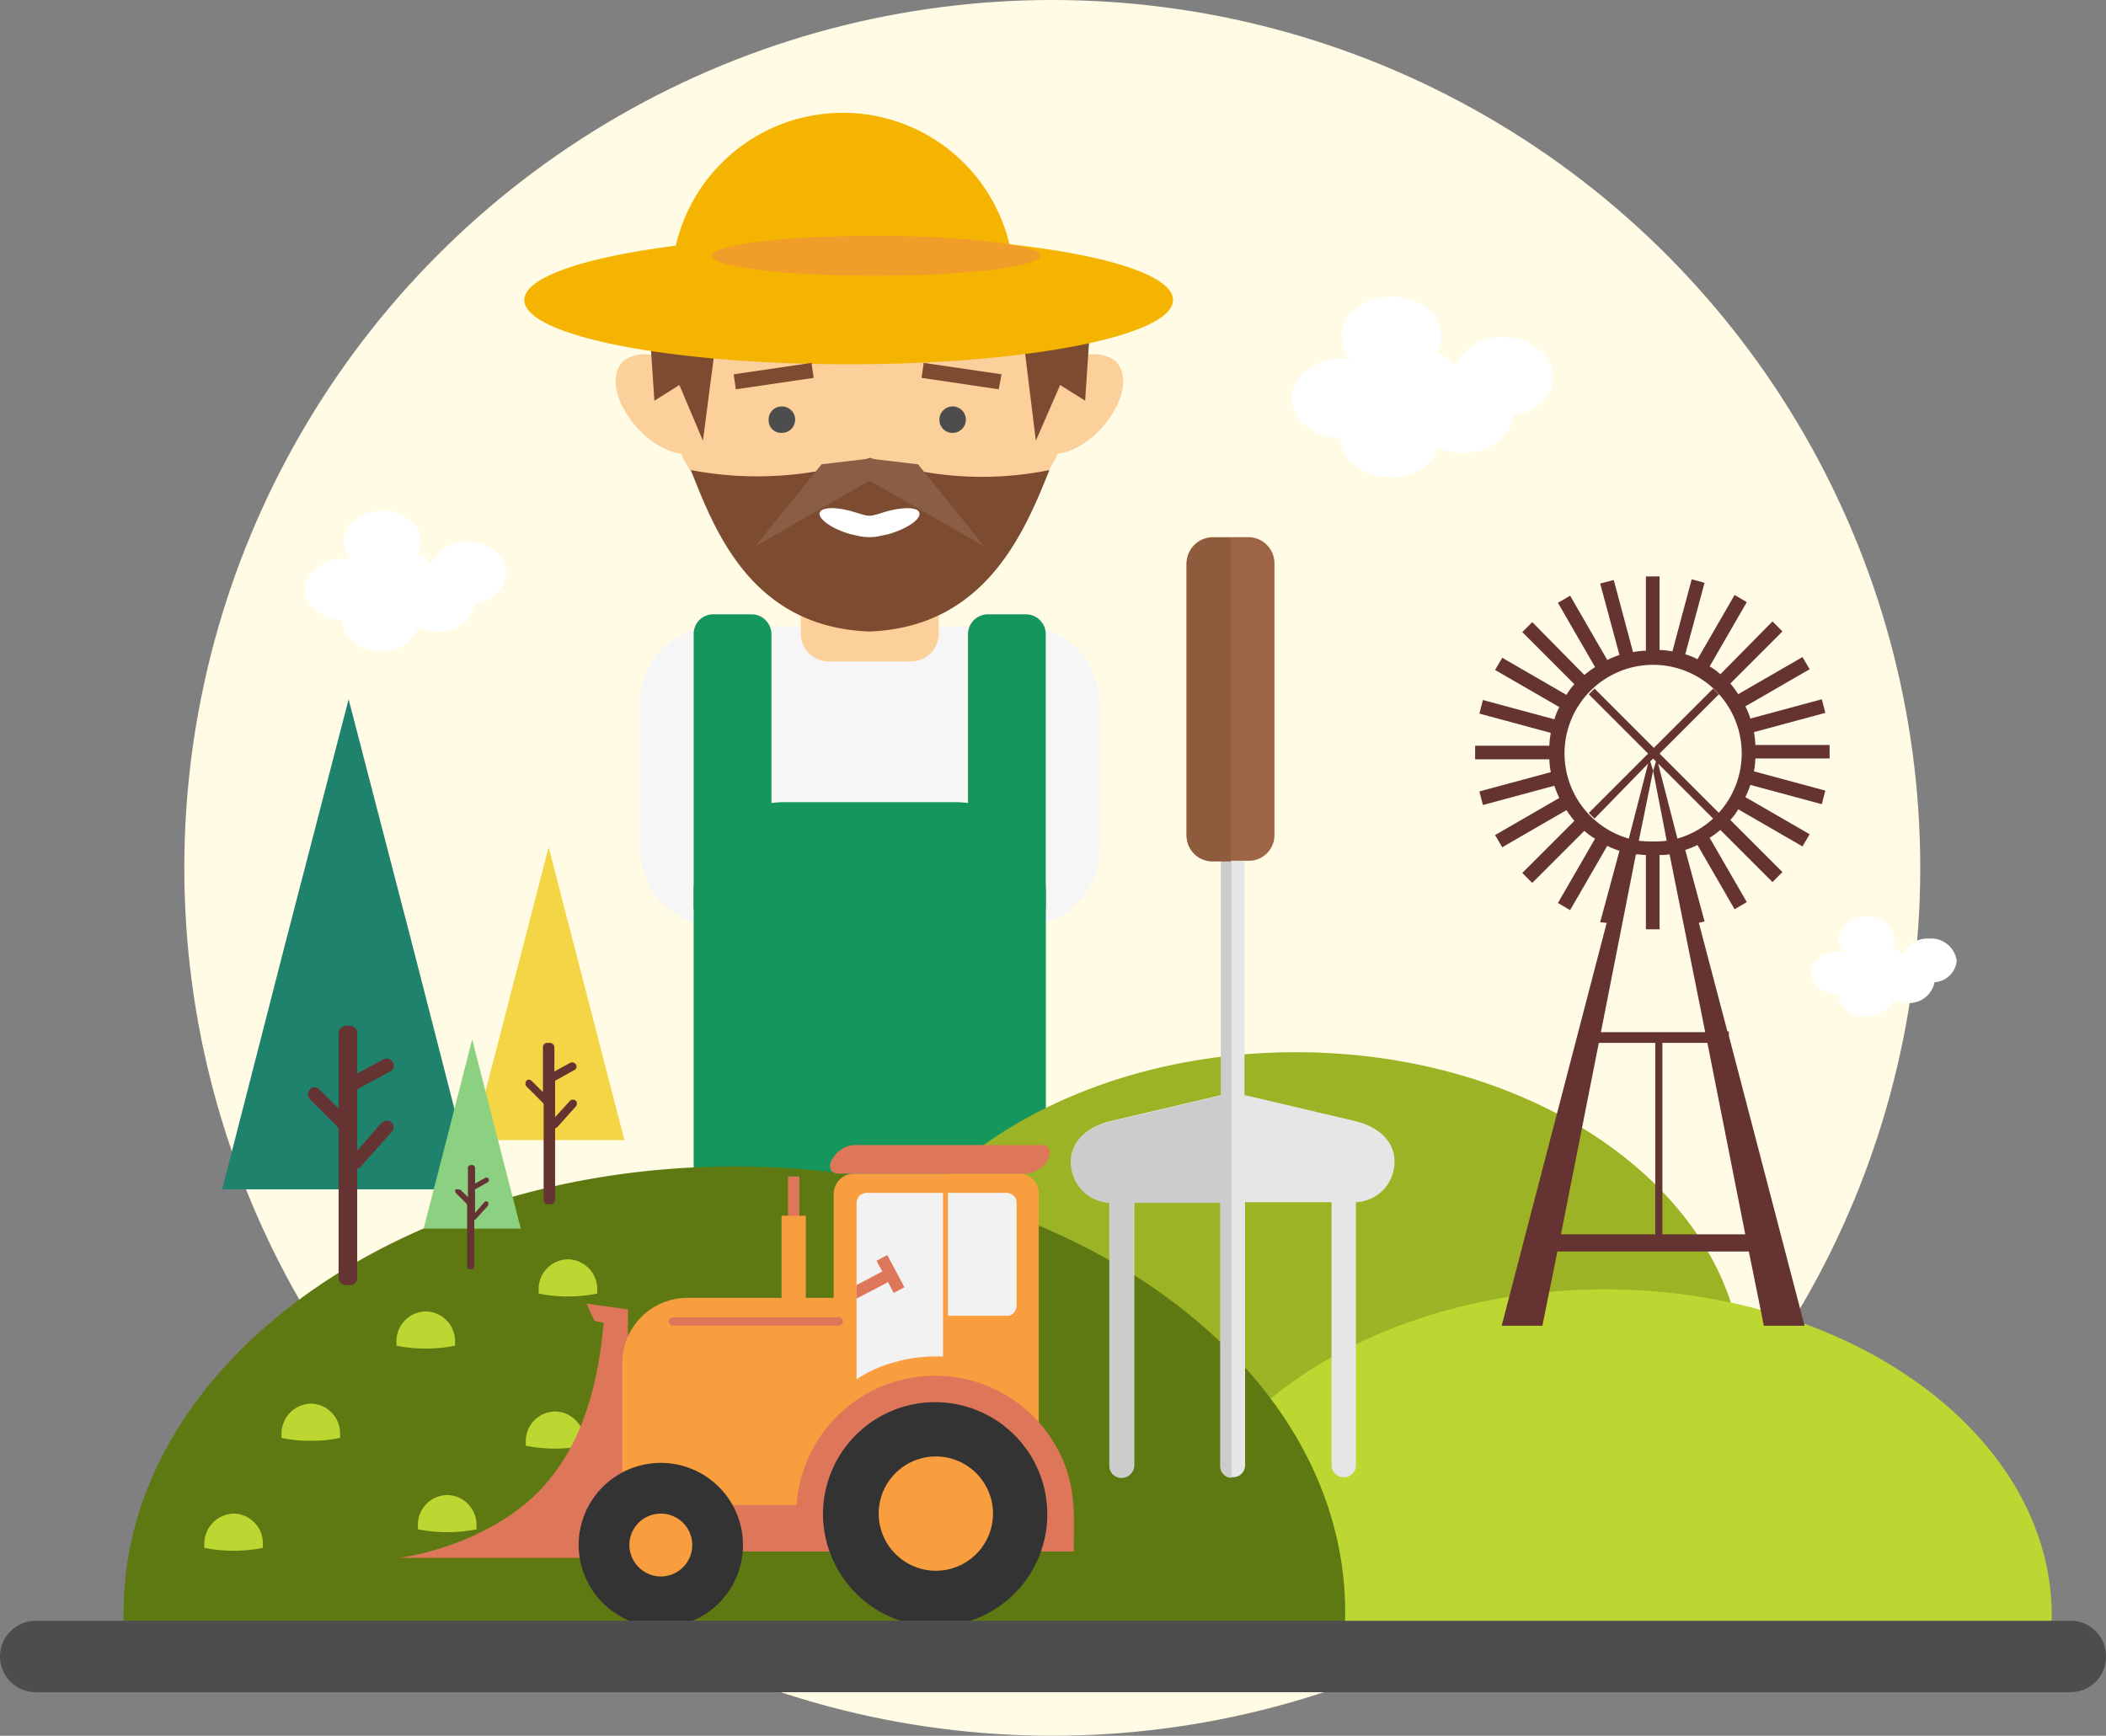 <svg xmlns="http://www.w3.org/2000/svg" width="190" height="156.615" viewBox="0 0 190 156.615">
  <rect x="0" y="0" width="190" height="156.615" fill="#808080" stroke="none"/>
  <g id="_11" data-name="11" transform="translate(-16.2 -11.1)">
    <circle id="Background_3_" cx="78.307" cy="78.307" r="78.307" transform="translate(32.828 11.1)" fill="#fffbe5"/>
    <g id="Fieldwork_1_" transform="translate(16.2 21.283)">
      <g id="Grupo_1071960" data-name="Grupo 1071960" transform="translate(47.307)">
        <path id="Trazado_820455" data-name="Trazado 820455" d="M112.7,98.8h27.649a6.9,6.9,0,0,1,6.9,6.9v13.212a6.9,6.9,0,0,1-6.9,6.9H112.7a6.9,6.9,0,0,1-6.9-6.9V105.7a6.9,6.9,0,0,1,6.9-6.9Z" transform="translate(-95.359 -52.46)" fill="#f6f6f6" fill-rule="evenodd"/>
        <path id="Trazado_820456" data-name="Trazado 820456" d="M121.421,123.4h15.533a8.17,8.17,0,0,1,8.121,8.121v30.1a8.17,8.17,0,0,1-8.121,8.121H121.421a8.17,8.17,0,0,1-8.121-8.121v-30.1a8.17,8.17,0,0,1,8.121-8.121Z" transform="translate(-98.025 -61.205)" fill="#15965d" fill-rule="evenodd"/>
        <path id="Trazado_820457" data-name="Trazado 820457" d="M130.814,88.3h7.412a2.517,2.517,0,0,1,2.514,2.514v4.9a2.517,2.517,0,0,1-2.514,2.514h-7.412a2.517,2.517,0,0,1-2.514-2.514v-4.9a2.559,2.559,0,0,1,2.514-2.514Z" transform="translate(-103.358 -48.727)" fill="#fbd09b" fill-rule="evenodd"/>
        <path id="Trazado_820458" data-name="Trazado 820458" d="M125.269,80.178c-7.218,0-13.535-4.576-17.015-11.408-3.609-.451-7.541-6.058-5.156-8.379a3.211,3.211,0,0,1,2.514-.516,13.61,13.61,0,0,1-.129-1.676h39.573c-.064.58-.064,1.1-.129,1.676a3.211,3.211,0,0,1,2.514.516c2.385,2.32-1.547,7.992-5.156,8.379-3.48,6.9-9.8,11.408-17.015,11.408Z" transform="translate(-94.14 -38.027)" fill="#fbd09b" fill-rule="evenodd"/>
        <path id="Trazado_820459" data-name="Trazado 820459" d="M113.194,58.2l-1.225,9.41-2.127-5.027L107.587,64l-.387-5.8Z" transform="translate(-95.857 -38.027)" fill="#7d4b30" fill-rule="evenodd"/>
        <path id="Trazado_820460" data-name="Trazado 820460" d="M159.4,58.2l1.16,9.41,2.191-5.027L165.007,64l.387-5.8Z" transform="translate(-114.414 -38.027)" fill="#7d4b30" fill-rule="evenodd"/>
        <path id="Trazado_820461" data-name="Trazado 820461" d="M133.362,38.759c8.83.967,14.759,2.836,14.759,5.027,0,3.223-13.083,5.8-29.261,5.8s-29.26-2.578-29.26-5.8c0-2.062,5.478-3.867,13.664-4.9a15.459,15.459,0,0,1,30.1-.129Z" transform="translate(-89.6 -26.9)" fill="#f5b402" fill-rule="evenodd"/>
        <path id="Trazado_820462" data-name="Trazado 820462" d="M152.418,62.931,145.393,61.9l-.193,1.353,6.961,1.031Z" transform="translate(-109.366 -39.342)" fill="#7d4b30" fill-rule="evenodd"/>
        <path id="Trazado_820463" data-name="Trazado 820463" d="M148.925,70.385a1.193,1.193,0,1,0-1.225-1.16,1.17,1.17,0,0,0,1.225,1.16Z" transform="translate(-110.254 -41.511)" fill="#4d4d4d" fill-rule="evenodd"/>
        <path id="Trazado_820464" data-name="Trazado 820464" d="M145.254,76.3a30.6,30.6,0,0,1-16.177-1.1A31.967,31.967,0,0,1,112.9,76.3c2.127,5.349,5.414,14.179,16.113,14.566,10.57-.387,14.05-9.152,16.242-14.566Z" transform="translate(-97.883 -44.07)" fill="#7d4b30" fill-rule="evenodd"/>
        <path id="Trazado_820465" data-name="Trazado 820465" d="M133.865,82.537c1.74.516,1.353.516,3.094,0,1.611-.451,2.965-.387,2.965.193.064.58-1.225,1.418-2.836,1.869-.322.064-.645.129-.9.193a4.672,4.672,0,0,1-1.547,0c-.322-.064-.58-.129-.9-.193-1.611-.451-2.836-1.289-2.836-1.869.064-.58,1.353-.645,2.965-.193Z" transform="translate(-104.282 -46.573)" fill="#fff" fill-rule="evenodd"/>
        <path id="Trazado_820466" data-name="Trazado 820466" d="M127.894,75.816,121.9,83.227,132.212,77.3l10.377,5.929-5.994-7.412-4.383-.516Z" transform="translate(-101.082 -44.106)" fill="#8a5d45" fill-rule="evenodd"/>
        <path id="Trazado_820467" data-name="Trazado 820467" d="M118.9,62.931l7.025-1.031.193,1.353-7.025,1.031Z" transform="translate(-100.016 -39.342)" fill="#7d4b30" fill-rule="evenodd"/>
        <path id="Trazado_820468" data-name="Trazado 820468" d="M124.96,70.385a1.193,1.193,0,1,0,0-2.385,1.171,1.171,0,0,0-1.16,1.225,1.117,1.117,0,0,0,1.16,1.16Z" transform="translate(-101.758 -41.511)" fill="#4d4d4d" fill-rule="evenodd"/>
        <path id="Trazado_820469" data-name="Trazado 820469" d="M153.5,97.1h3.416a1.8,1.8,0,0,1,1.8,1.8V123.46a1.844,1.844,0,0,1-1.8,1.8H153.5a1.844,1.844,0,0,1-1.8-1.8V98.9a1.8,1.8,0,0,1,1.8-1.8Z" transform="translate(-111.676 -51.856)" fill="#15965d" fill-rule="evenodd"/>
        <path id="Trazado_820470" data-name="Trazado 820470" d="M115.1,97.1h3.416a1.8,1.8,0,0,1,1.8,1.8V123.46a1.844,1.844,0,0,1-1.8,1.8H115.1a1.844,1.844,0,0,1-1.8-1.8V98.9a1.762,1.762,0,0,1,1.8-1.8Z" transform="translate(-98.025 -51.856)" fill="#15965d" fill-rule="evenodd"/>
        <path id="Trazado_820471" data-name="Trazado 820471" d="M130.659,47.709c8.121,0,14.824-.838,14.824-1.8s-6.638-1.8-14.824-1.8c-8.121,0-14.759.773-14.759,1.8-.064,1.031,6.574,1.8,14.759,1.8Z" transform="translate(-98.949 -33.015)" fill="#f19d29" fill-rule="evenodd"/>
      </g>
      <g id="Grupo_1071962" data-name="Grupo 1071962" transform="translate(11.15 84.752)">
        <path id="Trazado_820472" data-name="Trazado 820472" d="M215.5,190.5a18.225,18.225,0,0,0,.193-2.642c0-16.242-18.046-29.454-40.346-29.454S135,171.612,135,187.854a17.584,17.584,0,0,0,.193,2.642Z" transform="translate(-69.583 -158.4)" fill="#9cb325" fill-rule="evenodd"/>
        <path id="Trazado_820473" data-name="Trazado 820473" d="M258.7,223.7a18.221,18.221,0,0,0,.193-2.642c0-16.242-18.046-29.454-40.346-29.454S178.2,204.812,178.2,221.054c0,.9.064,1.8.129,2.642Z" transform="translate(-84.94 -170.202)" fill="#bcd732" fill-rule="evenodd"/>
        <g id="Grupo_1071961" data-name="Grupo 1071961" transform="translate(0 10.312)">
          <path id="Trazado_820474" data-name="Trazado 820474" d="M143.517,218.291a33.3,33.3,0,0,0,.193-3.674c0-22.235-24.685-40.217-55.105-40.217S33.5,192.446,33.5,214.617a23.474,23.474,0,0,0,.258,3.674H143.517Z" transform="translate(-33.5 -174.4)" fill="#5e7912" fill-rule="evenodd"/>
          <path id="Trazado_820475" data-name="Trazado 820475" d="M92.442,208.7a2.684,2.684,0,0,1,2.642,2.771v.322a13.673,13.673,0,0,1-5.285,0v-.322a2.684,2.684,0,0,1,2.642-2.771Z" transform="translate(-53.514 -186.593)" fill="#bcd732" fill-rule="evenodd"/>
          <path id="Trazado_820476" data-name="Trazado 820476" d="M47.442,223a2.684,2.684,0,0,1,2.642,2.771v.322a13.673,13.673,0,0,1-5.285,0v-.322A2.726,2.726,0,0,1,47.442,223Z" transform="translate(-37.517 -191.677)" fill="#bcd732" fill-rule="evenodd"/>
          <path id="Trazado_820477" data-name="Trazado 820477" d="M58.242,207.6a2.684,2.684,0,0,1,2.642,2.771v.322a11.491,11.491,0,0,1-2.642.258,11.861,11.861,0,0,1-2.642-.258v-.322a2.726,2.726,0,0,1,2.642-2.771Z" transform="translate(-41.356 -186.202)" fill="#bcd732" fill-rule="evenodd"/>
          <path id="Trazado_820478" data-name="Trazado 820478" d="M74.342,194.7a2.684,2.684,0,0,1,2.642,2.771v.322a13.672,13.672,0,0,1-5.285,0v-.322a2.684,2.684,0,0,1,2.642-2.771Z" transform="translate(-47.08 -181.617)" fill="#bcd732" fill-rule="evenodd"/>
          <path id="Trazado_820479" data-name="Trazado 820479" d="M94.242,187.4a2.684,2.684,0,0,1,2.642,2.771v.322a13.671,13.671,0,0,1-5.285,0v-.322a2.684,2.684,0,0,1,2.642-2.771Z" transform="translate(-54.154 -179.021)" fill="#bcd732" fill-rule="evenodd"/>
          <path id="Trazado_820480" data-name="Trazado 820480" d="M77.342,220.4a2.684,2.684,0,0,1,2.642,2.771v.322a13.671,13.671,0,0,1-5.285,0v-.322a2.684,2.684,0,0,1,2.642-2.771Z" transform="translate(-48.146 -190.753)" fill="#bcd732" fill-rule="evenodd"/>
        </g>
      </g>
      <g id="Grupo_1071963" data-name="Grupo 1071963" transform="translate(20.044 52.914)">
        <path id="Trazado_820481" data-name="Trazado 820481" d="M58.708,109l5.736,22.107,5.672,22.107H47.3l5.672-22.107Z" transform="translate(-47.3 -109)" fill="#1f826d" fill-rule="evenodd"/>
        <path id="Trazado_820482" data-name="Trazado 820482" d="M60.331,160.436l1.74,1.74v-6.767a.706.706,0,0,1,.645-.709H63.1a.662.662,0,0,1,.645.709v3.609l2.385-1.289a.634.634,0,0,1,.838.258h0a.569.569,0,0,1-.258.838l-2.965,1.611v5.543l2.191-2.514a.685.685,0,0,1,.9-.064h0a.6.6,0,0,1,.064.838L64.069,167.4c-.064.129-.193.129-.322.193v9.861a.646.646,0,0,1-.645.645h-.387a.646.646,0,0,1-.645-.645V163.916a.139.139,0,0,1-.129-.129l-2.449-2.449a.623.623,0,0,1,0-.9h0a.55.55,0,0,1,.838,0Z" transform="translate(-51.566 -125.246)" fill="#633" fill-rule="evenodd"/>
        <path id="Trazado_820483" data-name="Trazado 820483" d="M89.232,129.7l3.416,13.212,3.416,13.212H82.4l3.416-13.212Z" transform="translate(-59.778 -116.359)" fill="#f4d546" fill-rule="evenodd"/>
        <path id="Trazado_820484" data-name="Trazado 820484" d="M90.3,160.516l1.031,1.031v-4.06a.372.372,0,0,1,.387-.387h.258a.416.416,0,0,1,.387.387v2.191l1.418-.773a.4.4,0,0,1,.516.129h0a.348.348,0,0,1-.129.516l-1.74.967V163.8l1.353-1.482a.392.392,0,0,1,.516,0h0a.392.392,0,0,1,0,.516l-1.676,1.869c-.064.064-.129.064-.193.129v6.445a.416.416,0,0,1-.387.387H91.78a.416.416,0,0,1-.387-.387v-8.7a.063.063,0,0,1-.064-.064l-1.482-1.482a.392.392,0,0,1,0-.516h0c.064-.129.322-.129.451,0Z" transform="translate(-62.391 -126.099)" fill="#633" fill-rule="evenodd"/>
        <path id="Trazado_820485" data-name="Trazado 820485" d="M79.883,156.6l2.191,8.572,2.191,8.507H75.5l2.191-8.507Z" transform="translate(-57.325 -125.922)" fill="#8cd181" fill-rule="evenodd"/>
        <path id="Trazado_820486" data-name="Trazado 820486" d="M80.424,176.456l.645.645v-2.643a.277.277,0,0,1,.258-.258h.129a.277.277,0,0,1,.258.258v1.418l.9-.516a.283.283,0,0,1,.322.064h0a.283.283,0,0,1-.064.322l-1.16.644v2.127l.838-.967c.064-.064.258-.129.322,0h0a.293.293,0,0,1,0,.322l-1.1,1.225a.225.225,0,0,1-.129.064v4.189a.277.277,0,0,1-.258.258h-.129a.277.277,0,0,1-.258-.258v-5.607a.063.063,0,0,1-.064-.064l-.967-.967a.293.293,0,0,1,0-.322h0c.193,0,.387,0,.451.064Z" transform="translate(-58.898 -132.178)" fill="#633" fill-rule="evenodd"/>
      </g>
      <g id="Grupo_1071964" data-name="Grupo 1071964" transform="translate(96.611 38.284)">
        <path id="Trazado_820487" data-name="Trazado 820487" d="M180.7,126.2h0a1.086,1.086,0,0,1,1.1,1.1V150.82l9.861,2.32c2,.451,3.674,1.676,3.674,3.674h0a3.635,3.635,0,0,1-3.48,3.674v23.718a1.086,1.086,0,0,1-1.1,1.1h0a1.086,1.086,0,0,1-1.1-1.1V160.488h-7.8v23.718a1.086,1.086,0,0,1-1.1,1.1h0a1.086,1.086,0,0,1-1.1-1.1V160.488h-7.8v23.718a1.086,1.086,0,0,1-1.1,1.1h0a1.086,1.086,0,0,1-1.1-1.1V160.488a3.679,3.679,0,0,1-3.48-3.674h0c0-2,1.676-3.223,3.674-3.674l9.861-2.32V127.3a.918.918,0,0,1,.967-1.1Z" transform="translate(-166.136 -100.484)" fill="#e6e6e6" fill-rule="evenodd"/>
        <path id="Trazado_820488" data-name="Trazado 820488" d="M180.537,185.4a1.063,1.063,0,0,1-.967-1.1V160.588h-7.8v23.718a1.086,1.086,0,0,1-1.1,1.1h0a1.086,1.086,0,0,1-1.1-1.1V160.588a3.679,3.679,0,0,1-3.48-3.674h0c0-2,1.676-3.223,3.674-3.674l9.861-2.32V127.4a1.114,1.114,0,0,1,.967-1.1v59.1Z" transform="translate(-166.1 -100.52)" fill="#ccc" fill-rule="evenodd"/>
        <path id="Trazado_820489" data-name="Trazado 820489" d="M187.585,115.5h.322a2.311,2.311,0,0,0,2.32-2.32V88.685a2.366,2.366,0,0,0-2.32-2.385h-3.223a2.379,2.379,0,0,0-2.385,2.385v24.491a2.326,2.326,0,0,0,2.385,2.32h2.9Z" transform="translate(-171.859 -86.3)" fill="#9e6544" fill-rule="evenodd"/>
        <path id="Trazado_820490" data-name="Trazado 820490" d="M186.3,86.4h-1.611a2.379,2.379,0,0,0-2.385,2.385v24.491a2.326,2.326,0,0,0,2.385,2.32H186.3Z" transform="translate(-171.859 -86.336)" fill="#8e5b3d" fill-rule="evenodd"/>
      </g>
      <g id="Grupo_1071965" data-name="Grupo 1071965" transform="translate(27.52 16.564)">
        <path id="Trazado_820491" data-name="Trazado 820491" d="M201.576,58.207a3.138,3.138,0,0,1,.773.064,3.1,3.1,0,0,1-.838-2.062c0-2,2-3.609,4.512-3.609s4.512,1.611,4.512,3.609a2.76,2.76,0,0,1-.387,1.418,5.183,5.183,0,0,1,1.611,1.16,4.634,4.634,0,0,1,4.318-2.514c2.514,0,4.512,1.611,4.512,3.609,0,1.74-1.547,3.158-3.609,3.48-.129,1.869-2.127,3.351-4.512,3.351a4.946,4.946,0,0,1-2.191-.451,4.428,4.428,0,0,1-4.383,2.642c-2.514,0-4.512-1.611-4.512-3.545C198.934,65.3,197,63.75,197,61.752c.129-1.934,2.127-3.545,4.576-3.545Z" transform="translate(-107.994 -52.6)" fill="#fff" fill-rule="evenodd"/>
        <path id="Trazado_820492" data-name="Trazado 820492" d="M62.445,86.918a1.785,1.785,0,0,1,.58.064,2.543,2.543,0,0,1-.645-1.611c0-1.547,1.547-2.771,3.48-2.771s3.48,1.225,3.48,2.771a1.687,1.687,0,0,1-.322,1.1,2.552,2.552,0,0,1,1.225.9,3.529,3.529,0,0,1,3.351-1.934c1.934,0,3.48,1.225,3.48,2.771a3.034,3.034,0,0,1-2.836,2.707,3.263,3.263,0,0,1-3.48,2.578,4.841,4.841,0,0,1-1.676-.322,3.455,3.455,0,0,1-3.351,2.062c-1.934,0-3.48-1.225-3.48-2.771C60.382,92.4,58.9,91.172,58.9,89.69c.064-1.547,1.611-2.771,3.545-2.771Z" transform="translate(-58.9 -63.265)" fill="#fff" fill-rule="evenodd"/>
        <path id="Trazado_820493" data-name="Trazado 820493" d="M272.214,142.558h.451a1.553,1.553,0,0,1-.451-1.16,2.287,2.287,0,0,1,2.514-2,2.329,2.329,0,0,1,2.514,2,1.716,1.716,0,0,1-.193.773,2.312,2.312,0,0,1,.9.645,2.5,2.5,0,0,1,2.385-1.418,2.329,2.329,0,0,1,2.514,2,2.137,2.137,0,0,1-2,1.934,2.332,2.332,0,0,1-2.514,1.869,2.615,2.615,0,0,1-1.225-.258,2.579,2.579,0,0,1-2.449,1.482,2.287,2.287,0,0,1-2.514-2,2.31,2.31,0,0,1-2.449-2c0-.967,1.1-1.869,2.514-1.869Z" transform="translate(-133.838 -83.457)" fill="#fff" fill-rule="evenodd"/>
      </g>
      <g id="Grupo_1071966" data-name="Grupo 1071966" transform="translate(36.028 93.131)">
        <path id="Trazado_820494" data-name="Trazado 820494" d="M92.66,194.116l-3.674-.516.709,1.547.838.193c-.451,5.22-1.8,10.957-5.736,15.081-3.094,3.287-8.314,5.478-12.7,6.123H92.724V194.116Z" transform="translate(-72.1 -179.292)" fill="#de765a" fill-rule="evenodd"/>
        <rect id="Rectángulo_375770" data-name="Rectángulo 375770" width="1.031" height="4.318" transform="translate(35.061 2.836)" fill="#de765a"/>
        <path id="Trazado_820495" data-name="Trazado 820495" d="M140.875,177.2v27.778a9.414,9.414,0,0,0-18.755,1.1,7,7,0,0,0,.064,1.16h-9.216a6.384,6.384,0,0,0-6.252-4.769,6.8,6.8,0,0,0-3.416.967V192.479a5.886,5.886,0,0,1,5.865-5.865h8.507V179.2h2.191v7.412h2.514V177.2a1.844,1.844,0,0,1,1.8-1.8h14.952a1.789,1.789,0,0,1,1.74,1.8Zm0,29.969Z" transform="translate(-83.191 -172.822)" fill="#f99e3f" fill-rule="evenodd"/>
        <path id="Trazado_820496" data-name="Trazado 820496" d="M144.35,189.185V178.1h5.285a.985.985,0,0,1,.645.258h0a.827.827,0,0,1,.258.644v9.281a.984.984,0,0,1-.258.645h0a.747.747,0,0,1-.645.258H144.35ZM143.9,178.1v14.759h-.645a13.5,13.5,0,0,0-3.931.58,11.3,11.3,0,0,0-3.223,1.482V179a1.145,1.145,0,0,1,.258-.644h0A1.145,1.145,0,0,1,137,178.1Z" transform="translate(-94.852 -173.782)" fill="#f2f2f2" fill-rule="evenodd"/>
        <path id="Trazado_820497" data-name="Trazado 820497" d="M136.1,189.507v1.225l2.836-1.482.516.967.967-.516-1.547-2.9-.967.516.516.967Z" transform="translate(-94.852 -176.875)" fill="#de765a" fill-rule="evenodd"/>
        <path id="Trazado_820498" data-name="Trazado 820498" d="M117,215.366h6.9a12.529,12.529,0,0,1,24.3-3.351c.9,2.514.709,4.963.709,7.541h-3.867a8.491,8.491,0,0,0,.645-3.416,9.313,9.313,0,0,0-18.626,0,9.757,9.757,0,0,0,.645,3.416h-9.668v-.645A5.729,5.729,0,0,0,117,215.366Z" transform="translate(-88.062 -182.882)" fill="#de765a" fill-rule="evenodd"/>
        <path id="Trazado_820499" data-name="Trazado 820499" d="M110.251,195.5h14.888a.416.416,0,0,1,.387.387h0a.416.416,0,0,1-.387.387H110.251a.431.431,0,0,1-.451-.387h0a.431.431,0,0,1,.451-.387Z" transform="translate(-85.502 -179.967)" fill="#de765a" fill-rule="evenodd"/>
        <path id="Trazado_820500" data-name="Trazado 820500" d="M141.583,227.637A10.119,10.119,0,1,0,131.4,217.519a10.191,10.191,0,0,0,10.183,10.119Z" transform="translate(-93.181 -184.198)" fill="#333" fill-rule="evenodd"/>
        <path id="Trazado_820501" data-name="Trazado 820501" d="M144.356,225.312a5.156,5.156,0,1,0-5.156-5.156,5.171,5.171,0,0,0,5.156,5.156Z" transform="translate(-95.954 -186.9)" fill="#f99e3f" fill-rule="evenodd"/>
        <path id="Trazado_820502" data-name="Trazado 820502" d="M104.612,230.724a7.412,7.412,0,1,0-7.412-7.412,7.455,7.455,0,0,0,7.412,7.412Z" transform="translate(-81.023 -187.22)" fill="#333" fill-rule="evenodd"/>
        <path id="Trazado_820503" data-name="Trazado 820503" d="M107.136,228.672a2.836,2.836,0,1,0-2.836-2.836,2.861,2.861,0,0,0,2.836,2.836Z" transform="translate(-83.547 -189.744)" fill="#f99e3f" fill-rule="evenodd"/>
        <path id="Trazado_820504" data-name="Trazado 820504" d="M133.165,173.978h16.95a2.483,2.483,0,0,0,1.934-1.289h0c.387-.709.064-1.289-.58-1.289h-16.95a2.483,2.483,0,0,0-1.934,1.289h0c-.451.709-.129,1.289.58,1.289Z" transform="translate(-93.528 -171.4)" fill="#de765a" fill-rule="evenodd"/>
      </g>
      <path id="Trazado_820505" data-name="Trazado 820505" d="M19.423,238H202.977a3.191,3.191,0,0,1,3.223,3.223h0a3.191,3.191,0,0,1-3.223,3.223H19.423a3.232,3.232,0,0,1-3.223-3.223h0A3.232,3.232,0,0,1,19.423,238Z" transform="translate(-16.2 -101.945)" fill="#4d4d4d" fill-rule="evenodd"/>
      <path id="Trazado_820506" data-name="Trazado 820506" d="M238.3,108.686l-1.74,6.767a7.992,7.992,0,1,1,4.383,0l-1.74-6.767,4.963,4.963.516-.516-5.349-5.349,5.349-5.349-.516-.516-5.349,5.349-5.349-5.349-.516.516,5.349,5.349-5.349,5.349.516.516Zm-3.738,14.372-9.474,36.35h3.674l1.353-6.7h17.273l1.353,6.7h3.674l-6.832-26.167v-.387h-.129l-2.578-9.8.516-.129-1.74-6.445a7.86,7.86,0,0,0,1.1-.451l3.351,5.8,1.1-.645-3.351-5.8a9.222,9.222,0,0,0,.967-.709l4.7,4.7.9-.9-4.7-4.7a5.334,5.334,0,0,0,.709-.967l5.8,3.351.645-1.1-5.8-3.351a7.86,7.86,0,0,0,.451-1.1l6.445,1.74.322-1.225-6.445-1.74a7.1,7.1,0,0,0,.129-1.16h6.7V107.01h-6.7a7.1,7.1,0,0,0-.129-1.16l6.445-1.74-.322-1.225-6.445,1.74a5.574,5.574,0,0,0-.451-1.1l5.8-3.351-.645-1.1-5.8,3.351a9.22,9.22,0,0,0-.709-.967l4.7-4.7-.9-.9-4.7,4.769a5.334,5.334,0,0,0-.967-.709l3.351-5.8-1.1-.645-3.351,5.8a5.576,5.576,0,0,0-1.1-.451l1.74-6.445-1.16-.322-1.74,6.509a7.1,7.1,0,0,0-1.16-.129V91.8H238.1v6.7a7.1,7.1,0,0,0-1.16.129l-1.74-6.509-1.225.322,1.74,6.445a7.861,7.861,0,0,0-1.1.451l-3.351-5.8-1.1.644,3.351,5.8a9.225,9.225,0,0,0-.967.709l-4.7-4.769-.9.9,4.7,4.7a5.334,5.334,0,0,0-.709.967l-5.8-3.351-.645,1.1,5.8,3.351a5.575,5.575,0,0,0-.451,1.1l-6.445-1.74-.322,1.225,6.445,1.74a7.1,7.1,0,0,0-.129,1.16h-6.7V108.3h6.7a7.1,7.1,0,0,0,.129,1.16l-6.445,1.74.322,1.225,6.445-1.74a7.863,7.863,0,0,0,.451,1.1l-5.8,3.351.645,1.1,5.8-3.351a9.219,9.219,0,0,0,.709.967l-4.7,4.7.9.9,4.7-4.7a5.335,5.335,0,0,0,.967.709l-3.351,5.8,1.1.645,3.351-5.8a7.863,7.863,0,0,0,1.1.451l-1.74,6.445Zm4.447-14.566-.258.838-.258-.838.258-.258Zm1.225,8.379a4.256,4.256,0,0,1-.9.064v6.7H238.1v-6.7c-.322,0-.58-.064-.9-.064l-3.158,16.048h9.41Zm-.258-1.225a7.8,7.8,0,0,1-1.225.064,8.638,8.638,0,0,1-1.289-.064l1.289-6.316Zm-9.539,35.512,3.416-17.273h5.092v17.273Zm16.628,0-3.416-17.273h-4.06v17.273Z" transform="translate(-89.61 -49.972)" fill="#633" fill-rule="evenodd"/>
    </g>
  </g>
</svg>
